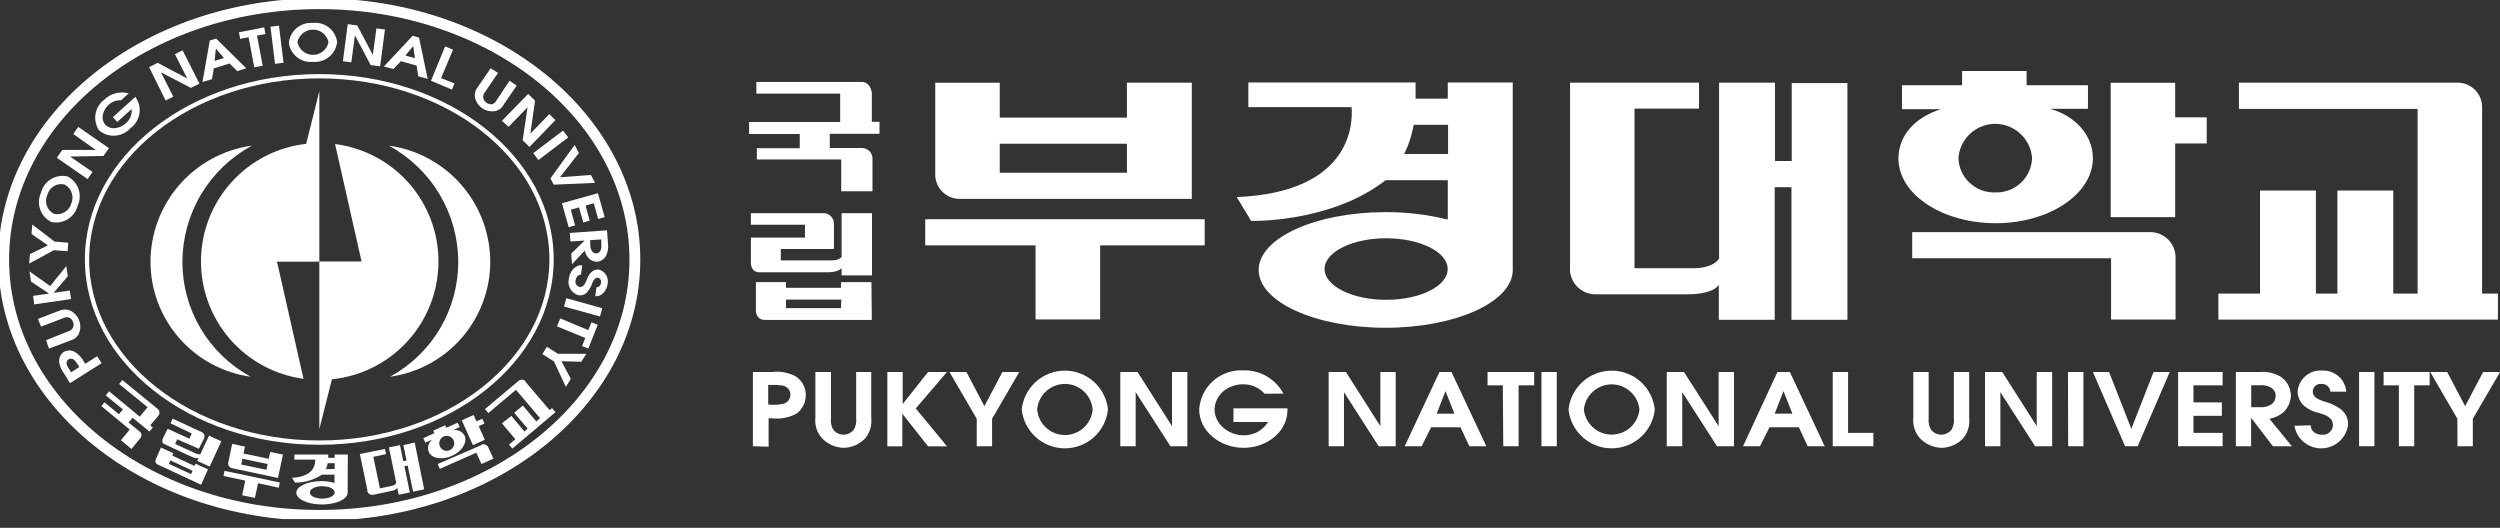 <svg width="180" height="38" viewBox="0 0 180 38" fill="none" xmlns="http://www.w3.org/2000/svg">
<rect x="0" y="0" width="180" height="38" fill="#333333" stroke="none"/>
<g clip-path="url(#clip0_1461_2792)">
<path d="M62.818 11.462V13.773H60.568V11.482H54.493V10.671H57.582V9.648H53.934V8.782H60.493V6.737H54.459V5.898H62.048C62.593 5.898 62.771 6.498 62.771 6.723V8.769H63.323V9.634H59.743V10.657H62.048C62.153 10.655 62.257 10.675 62.353 10.715C62.45 10.755 62.537 10.815 62.61 10.89C62.682 10.966 62.738 11.056 62.774 11.154C62.81 11.253 62.825 11.357 62.818 11.462Z" fill="white"/>
<path d="M60.043 16.132V17.926H56.218V18.751H59.866C60.425 18.751 60.596 18.498 60.596 18.498V15.348H62.784V19.828H60.596V19.303C60.596 19.303 60.391 19.603 59.627 19.603H54.704C54.621 19.61 54.538 19.6 54.459 19.573C54.38 19.546 54.308 19.503 54.248 19.446C54.179 19.364 54.128 19.27 54.096 19.168C54.065 19.066 54.054 18.959 54.063 18.853V17.108H57.957V16.18H54.063V15.348H59.32C59.52 15.357 59.708 15.445 59.843 15.591C59.979 15.738 60.051 15.933 60.043 16.132ZM62.771 23.033H55.086C54.999 23.039 54.912 23.027 54.83 22.998C54.747 22.968 54.672 22.922 54.609 22.862C54.472 22.699 54.406 22.488 54.425 22.276V20.312H56.593V20.721H60.548V20.312H62.743L62.771 23.033ZM60.575 21.573H56.593V22.187H60.548L60.575 21.573Z" fill="white"/>
<path d="M86.737 15.785H66.616V17.667H74.56V22.999H79.21V17.667H86.737V15.785Z" fill="white"/>
<path d="M69.057 14.319H85.81V5.952H81.139V8.468H71.982V5.959H67.339V12.464C67.325 12.7 67.359 12.936 67.439 13.158C67.519 13.38 67.642 13.584 67.803 13.758C67.963 13.931 68.157 14.07 68.373 14.166C68.588 14.263 68.821 14.315 69.057 14.319ZM81.139 10.35V12.437H71.982V10.35H81.139Z" fill="white"/>
<path d="M108.918 5.939H104.24V7.105H101.922V5.939H89.881V7.712H97.313C97.415 8.891 97.313 13.848 89.042 14.189L90.085 15.907C90.085 15.907 95.813 16.057 99.761 12.976H104.24V15.812C102.775 15.447 101.27 15.266 99.761 15.273C94.715 15.273 90.624 17.142 90.624 19.439C90.624 21.737 94.715 23.599 99.761 23.599C104.806 23.599 108.918 21.737 108.918 19.439V5.939ZM101.104 11.087C101.431 10.423 101.661 9.716 101.786 8.987H104.261V11.087H101.104ZM95.37 19.371C95.37 18.144 97.354 17.155 99.802 17.155C102.249 17.155 104.233 18.144 104.233 19.371C104.233 20.599 102.249 21.587 99.802 21.587C97.354 21.587 95.37 20.592 95.37 19.371Z" fill="white"/>
<path d="M178.711 7.793C178.721 7.56 178.685 7.327 178.604 7.107C178.523 6.888 178.4 6.687 178.24 6.515C178.081 6.344 177.89 6.206 177.677 6.109C177.464 6.013 177.234 5.959 177 5.952H161.202V7.841H174.068V21.137H172.316V13.719H168.293V21.137H166.745V13.719H162.722V21.137H159.722V23.012H179.85V21.137H178.711V7.793Z" fill="white"/>
<path d="M113.036 19.344C113.034 19.585 113.08 19.825 113.171 20.048C113.262 20.272 113.396 20.476 113.566 20.647C113.736 20.819 113.938 20.955 114.16 21.049C114.383 21.142 114.622 21.191 114.863 21.192H121.511C121.73 21.192 123.284 21.192 123.755 20.51V23.026H127.778V13.48H128.984V23.026H133.014V5.98H129.005V11.591H127.798V5.952H123.775V18.628C123.257 19.364 121.921 19.31 121.921 19.31H117.686V7.821H122.33V5.952H113.043V19.344H113.036Z" fill="white"/>
<path d="M158.883 8.448H156.613V5.959H151.969V15.635H156.613V10.33H158.883V8.448Z" fill="white"/>
<path d="M154.779 16.712H137.678V18.594H151.997V23.005H156.64V18.519C156.638 18.277 156.589 18.039 156.494 17.817C156.399 17.595 156.261 17.394 156.088 17.226C155.914 17.058 155.709 16.926 155.485 16.837C155.26 16.749 155.02 16.707 154.779 16.712Z" fill="white"/>
<path d="M147.606 7.834H150.333V6.137H145.915V5.114H141.271V6.137H136.942V7.862H139.744C137.814 8.475 136.689 9.812 136.689 11.414C136.689 13.985 139.826 16.071 143.692 16.071C147.558 16.071 150.688 13.957 150.688 11.387C150.688 9.784 149.474 8.353 147.606 7.834ZM143.658 13.855C142.979 13.879 142.318 13.633 141.821 13.17C141.324 12.707 141.03 12.066 141.005 11.387C141.053 10.716 141.354 10.089 141.846 9.631C142.338 9.173 142.985 8.918 143.658 8.918C144.33 8.918 144.977 9.173 145.47 9.631C145.962 10.089 146.262 10.716 146.31 11.387C146.285 12.066 145.992 12.707 145.495 13.17C144.997 13.633 144.337 13.879 143.658 13.855Z" fill="white"/>
<path d="M54.207 32.129V26.783H55.611C56.166 26.719 56.726 26.816 57.227 27.062C57.466 27.201 57.665 27.4 57.804 27.639C57.942 27.878 58.016 28.15 58.018 28.426C58.021 28.691 57.96 28.953 57.842 29.19C57.723 29.427 57.55 29.633 57.336 29.79C56.792 30.076 56.174 30.191 55.563 30.117H55.339V32.163L54.207 32.129ZM55.516 29.142C55.801 29.159 56.088 29.139 56.368 29.081C56.524 29.049 56.665 28.963 56.764 28.838C56.864 28.714 56.917 28.558 56.913 28.399C56.906 28.242 56.845 28.093 56.741 27.977C56.637 27.86 56.495 27.783 56.341 27.758C56.068 27.717 55.791 27.703 55.516 27.717H55.311V29.115L55.516 29.142Z" fill="white"/>
<path d="M59.832 26.783V30.117C59.802 30.363 59.839 30.613 59.941 30.84C60.02 30.98 60.135 31.096 60.274 31.176C60.413 31.256 60.571 31.298 60.732 31.297C60.878 31.298 61.022 31.265 61.152 31.2C61.282 31.134 61.395 31.039 61.482 30.922C61.62 30.678 61.678 30.396 61.645 30.117V26.783H62.73V30.117C62.757 30.375 62.732 30.636 62.657 30.884C62.582 31.132 62.458 31.363 62.293 31.563C62.089 31.776 61.843 31.947 61.572 32.064C61.3 32.181 61.007 32.242 60.711 32.244C60.136 32.22 59.592 31.976 59.191 31.563C59.009 31.362 58.872 31.125 58.788 30.868C58.705 30.611 58.677 30.338 58.707 30.069V26.783H59.832Z" fill="white"/>
<path d="M63.889 26.783H64.993V29.094L66.821 26.783H68.184L65.934 29.408L68.184 32.135H66.821L64.966 29.79V32.135H63.889V26.783Z" fill="white"/>
<path d="M70.325 30.151L68.362 26.783H69.582L70.878 29.244L72.173 26.783H73.387L71.43 30.151V32.129H70.325V30.151Z" fill="white"/>
<path d="M79.776 29.483C79.695 30.25 79.333 30.961 78.76 31.478C78.186 31.994 77.442 32.28 76.67 32.28C75.898 32.28 75.154 31.994 74.58 31.478C74.007 30.961 73.645 30.25 73.564 29.483C73.645 28.715 74.007 28.005 74.58 27.488C75.154 26.972 75.898 26.686 76.67 26.686C77.442 26.686 78.186 26.972 78.76 27.488C79.333 28.005 79.695 28.715 79.776 29.483ZM74.676 29.483C74.717 29.984 74.945 30.452 75.316 30.793C75.686 31.133 76.17 31.322 76.673 31.322C77.176 31.322 77.661 31.133 78.031 30.793C78.401 30.452 78.63 29.984 78.671 29.483C78.63 28.982 78.401 28.514 78.031 28.173C77.661 27.833 77.176 27.643 76.673 27.643C76.17 27.643 75.686 27.833 75.316 28.173C74.945 28.514 74.717 28.982 74.676 29.483Z" fill="white"/>
<path d="M80.662 26.783H81.903L84.385 30.683V26.783H85.49V32.129H84.269L81.767 28.235V32.129H80.662V26.783Z" fill="white"/>
<path d="M91.06 28.351C90.864 28.131 90.621 27.956 90.351 27.838C90.08 27.721 89.787 27.663 89.492 27.669C88.999 27.669 88.519 27.832 88.128 28.133C87.921 28.296 87.753 28.503 87.635 28.739C87.517 28.974 87.453 29.233 87.447 29.497C87.454 29.732 87.508 29.964 87.607 30.178C87.705 30.393 87.845 30.585 88.019 30.744C88.439 31.131 88.989 31.346 89.56 31.344C89.909 31.346 90.252 31.259 90.558 31.091C90.864 30.922 91.121 30.679 91.306 30.383H88.81V29.401H92.697V29.517C92.697 31.078 91.231 32.244 89.533 32.244C87.835 32.244 86.342 31.044 86.342 29.476C86.395 28.685 86.757 27.946 87.35 27.421C87.944 26.895 88.721 26.624 89.513 26.667C90.102 26.648 90.686 26.794 91.196 27.09C91.707 27.385 92.125 27.817 92.403 28.337L91.06 28.351Z" fill="white"/>
<path d="M95.663 26.783H96.904L99.386 30.683V26.783H100.49V32.129H99.263L96.767 28.235V32.129H95.663V26.783Z" fill="white"/>
<path d="M103.64 26.783H104.506L107.015 32.129H105.795L105.154 30.765H103.04L102.358 32.129H101.138L103.64 26.783ZM104.718 29.783L104.077 28.16L103.443 29.783H104.718Z" fill="white"/>
<path d="M108.202 27.744H107.104V26.783H110.459V27.744H109.341V32.129H108.236L108.202 27.744Z" fill="white"/>
<path d="M110.984 26.783H112.088V32.129H110.984V26.783Z" fill="white"/>
<path d="M119.145 29.483C119.065 30.25 118.703 30.961 118.129 31.478C117.556 31.994 116.811 32.28 116.04 32.28C115.268 32.28 114.523 31.994 113.95 31.478C113.376 30.961 113.014 30.25 112.934 29.483C113.014 28.715 113.376 28.005 113.95 27.488C114.523 26.972 115.268 26.686 116.04 26.686C116.811 26.686 117.556 26.972 118.129 27.488C118.703 28.005 119.065 28.715 119.145 29.483ZM114.038 29.483C114.089 29.979 114.321 30.438 114.691 30.773C115.061 31.107 115.541 31.292 116.04 31.292C116.538 31.292 117.019 31.107 117.388 30.773C117.758 30.438 117.991 29.979 118.041 29.483C117.991 28.987 117.758 28.527 117.388 28.193C117.019 27.859 116.538 27.674 116.04 27.674C115.541 27.674 115.061 27.859 114.691 28.193C114.321 28.527 114.089 28.987 114.038 29.483Z" fill="white"/>
<path d="M120.005 26.783H121.246L123.741 30.683V26.783H124.846V32.129H123.625L121.123 28.235V32.129H120.005V26.783Z" fill="white"/>
<path d="M127.975 26.783H128.869L131.378 32.129H130.157L129.516 30.765H127.403L126.721 32.129H125.5L127.975 26.783ZM129.053 29.783L128.412 28.16L127.778 29.783H129.053Z" fill="white"/>
<path d="M131.957 26.783H133.062V31.167H134.882V32.129H131.957V26.783Z" fill="white"/>
<path d="M138.864 26.783V30.117C138.836 30.364 138.876 30.614 138.98 30.84C139.058 30.98 139.171 31.096 139.309 31.176C139.447 31.257 139.605 31.298 139.764 31.297C139.911 31.297 140.056 31.263 140.187 31.198C140.318 31.133 140.433 31.038 140.521 30.922C140.655 30.676 140.71 30.395 140.678 30.117V26.783H141.783V30.117C141.81 30.375 141.785 30.636 141.71 30.884C141.635 31.132 141.511 31.363 141.346 31.563C141.142 31.776 140.896 31.947 140.625 32.064C140.353 32.181 140.06 32.242 139.764 32.244C139.189 32.22 138.645 31.976 138.244 31.563C138.062 31.362 137.925 31.125 137.841 30.868C137.758 30.611 137.73 30.338 137.76 30.069V26.783H138.864Z" fill="white"/>
<path d="M142.921 26.783H144.162L146.644 30.683V26.783H147.756V32.129H146.528L144.026 28.235V32.129H142.921V26.783Z" fill="white"/>
<path d="M148.894 26.783H150.006V32.129H148.908L148.894 26.783Z" fill="white"/>
<path d="M150.688 26.783H151.853L153.456 30.874L155.058 26.783H156.224L153.913 32.129H153.006L150.688 26.783Z" fill="white"/>
<path d="M156.824 26.783H160.029V27.744H157.929V28.972H159.974V29.94H157.929V31.167H160.029V32.129H156.824V26.783Z" fill="white"/>
<path d="M160.983 26.783H162.708C163.254 26.734 163.8 26.866 164.263 27.158C164.47 27.311 164.638 27.509 164.757 27.737C164.875 27.965 164.939 28.217 164.945 28.474C164.93 28.91 164.755 29.324 164.454 29.64C164.159 29.91 163.792 30.088 163.397 30.151L165.013 32.129H163.649L162.081 30.083V32.129H160.983V26.783ZM162.695 29.319C163.005 29.347 163.316 29.268 163.574 29.094C163.66 29.024 163.729 28.935 163.776 28.835C163.823 28.735 163.847 28.625 163.847 28.515C163.851 28.395 163.823 28.277 163.767 28.172C163.711 28.067 163.628 27.978 163.527 27.915C163.277 27.77 162.988 27.708 162.702 27.737H162.088V29.319H162.695Z" fill="white"/>
<path d="M166.37 30.622C166.37 31.051 166.752 31.303 167.195 31.303C167.291 31.311 167.388 31.299 167.479 31.268C167.57 31.238 167.655 31.19 167.727 31.126C167.8 31.063 167.859 30.985 167.901 30.899C167.943 30.812 167.967 30.718 167.972 30.622C167.972 30.035 167.42 29.865 166.929 29.722C166.55 29.643 166.196 29.472 165.899 29.224C165.756 29.094 165.64 28.937 165.559 28.761C165.478 28.585 165.434 28.395 165.429 28.201C165.445 27.986 165.502 27.776 165.599 27.582C165.696 27.389 165.83 27.217 165.993 27.076C166.157 26.935 166.346 26.827 166.551 26.759C166.756 26.692 166.973 26.665 167.188 26.68C167.62 26.658 168.043 26.804 168.369 27.087C168.694 27.371 168.897 27.771 168.934 28.201H167.795C167.778 28.037 167.697 27.886 167.569 27.782C167.441 27.677 167.278 27.627 167.113 27.642C167.036 27.636 166.959 27.647 166.886 27.673C166.813 27.699 166.747 27.74 166.691 27.793C166.635 27.846 166.591 27.911 166.561 27.982C166.532 28.054 166.518 28.131 166.52 28.208C166.52 28.596 166.915 28.747 167.27 28.89C167.684 28.983 168.076 29.152 168.429 29.387C168.632 29.516 168.798 29.696 168.91 29.909C169.021 30.122 169.074 30.361 169.063 30.601C168.997 31.063 168.769 31.486 168.419 31.794C168.069 32.102 167.62 32.275 167.154 32.282C166.687 32.288 166.234 32.128 165.875 31.83C165.516 31.532 165.276 31.115 165.197 30.656L166.37 30.622Z" fill="white"/>
<path d="M169.854 26.783H170.959V32.129H169.854V26.783Z" fill="white"/>
<path d="M172.718 27.744H171.62V26.783H174.934V27.744H173.823V32.129H172.718V27.744Z" fill="white"/>
<path d="M176.932 30.151L174.975 26.783H176.195L177.491 29.244L178.786 26.783H180.007L178.043 30.151V32.129H176.939L176.932 30.151Z" fill="white"/>
<path d="M18.048 27.124C16.047 26.845 14.213 25.852 12.887 24.326C11.561 22.801 10.832 20.847 10.835 18.826C10.844 16.8 11.581 14.845 12.909 13.316C14.238 11.787 16.071 10.786 18.076 10.494H18.123C16.621 11.309 15.365 12.514 14.487 13.98C13.609 15.447 13.141 17.123 13.132 18.832C13.128 20.517 13.576 22.173 14.43 23.625C15.284 25.078 16.513 26.274 17.987 27.09L18.048 27.124Z" fill="white"/>
<path d="M31.569 18.826C31.571 16.751 30.815 14.748 29.444 13.191C28.073 11.634 26.181 10.632 24.124 10.371L26.033 18.826H22.992V30.894L23.899 27.308C26.001 27.095 27.949 26.11 29.366 24.543C30.783 22.976 31.568 20.939 31.569 18.826Z" fill="white"/>
<path d="M22.992 37.106C35.538 37.106 45.711 28.863 45.711 18.696C45.711 8.53 35.538 0.266 22.992 0.266C10.446 0.266 0.266 8.516 0.266 18.683C0.266 28.849 10.439 37.106 22.992 37.106Z" stroke="white" stroke-width="0.78"/>
<path d="M22.992 31.869C32.224 31.869 39.711 25.965 39.711 18.676C39.711 11.387 32.224 5.489 22.992 5.489C13.76 5.489 6.266 11.394 6.266 18.676C6.266 25.958 13.753 31.869 22.992 31.869Z" stroke="white" stroke-width="0.31"/>
<path d="M28.085 27.124C30.087 26.844 31.919 25.85 33.245 24.325C34.571 22.8 35.3 20.847 35.299 18.826C35.289 16.8 34.553 14.845 33.224 13.316C31.895 11.787 30.062 10.786 28.058 10.494H28.01C29.511 11.31 30.766 12.515 31.642 13.982C32.519 15.448 32.986 17.124 32.994 18.832C32.999 20.517 32.552 22.172 31.699 23.624C30.847 25.076 29.62 26.273 28.146 27.09L28.085 27.124Z" fill="white"/>
<path d="M22.044 10.357C19.977 10.589 18.067 11.568 16.672 13.11C15.277 14.652 14.494 16.652 14.47 18.731C14.447 20.811 15.185 22.827 16.544 24.4C17.904 25.974 19.792 26.996 21.853 27.274L19.944 18.839H22.992V6.566L22.044 10.357Z" fill="white"/>
<path d="M7.316 26.149L5.039 27.587L4.623 26.906C4.433 26.664 4.308 26.378 4.262 26.074C4.245 25.932 4.267 25.789 4.326 25.659C4.385 25.529 4.478 25.418 4.596 25.337C4.717 25.27 4.853 25.234 4.991 25.234C5.13 25.234 5.266 25.27 5.387 25.337C5.68 25.518 5.916 25.778 6.068 26.087L6.137 26.19L6.996 25.651L7.316 26.149ZM5.652 26.333C5.573 26.194 5.48 26.063 5.373 25.944C5.319 25.882 5.246 25.841 5.165 25.828C5.084 25.814 5.001 25.828 4.93 25.869C4.865 25.92 4.819 25.992 4.8 26.073C4.782 26.153 4.791 26.238 4.827 26.312C4.894 26.45 4.972 26.582 5.059 26.708L5.121 26.803L5.714 26.428L5.652 26.333Z" fill="white"/>
<path d="M3.321 24.492L4.889 23.864C5.01 23.834 5.12 23.767 5.202 23.674C5.255 23.604 5.288 23.522 5.298 23.436C5.309 23.35 5.297 23.263 5.264 23.183C5.237 23.107 5.194 23.039 5.137 22.982C5.081 22.925 5.012 22.882 4.937 22.855C4.797 22.823 4.651 22.845 4.527 22.917L2.959 23.517L2.727 22.965L4.289 22.364C4.41 22.311 4.541 22.283 4.674 22.283C4.807 22.283 4.938 22.311 5.059 22.364C5.349 22.505 5.575 22.749 5.693 23.048C5.812 23.347 5.814 23.68 5.7 23.98C5.646 24.108 5.563 24.222 5.458 24.313C5.352 24.404 5.228 24.47 5.093 24.506L3.525 25.099L3.321 24.492Z" fill="white"/>
<path d="M2.468 21.915L2.38 21.301L3.532 21.137L2.23 20.271L2.127 19.542L3.614 20.599L4.773 19.16L4.882 19.889L3.859 21.083L5.025 20.919L5.114 21.533L2.468 21.915Z" fill="white"/>
<path d="M3.88 18.014L2.1 18.976L2.155 18.294L3.45 17.667L2.271 16.848L2.325 16.166L3.927 17.394L4.916 17.476L4.868 18.089L3.88 18.014Z" fill="white"/>
<path d="M4.855 12.703C5.229 12.888 5.515 13.212 5.653 13.606C5.79 14 5.768 14.432 5.591 14.81C5.491 15.214 5.236 15.563 4.882 15.782C4.528 16.001 4.102 16.073 3.696 15.982C3.321 15.798 3.033 15.475 2.894 15.081C2.755 14.687 2.776 14.254 2.952 13.876C3.053 13.47 3.308 13.12 3.664 12.9C4.02 12.681 4.447 12.61 4.855 12.703ZM3.893 15.396C4.157 15.455 4.433 15.409 4.664 15.27C4.895 15.13 5.064 14.907 5.134 14.646C5.242 14.399 5.251 14.12 5.159 13.867C5.068 13.613 4.884 13.404 4.643 13.282C4.38 13.22 4.104 13.264 3.873 13.405C3.642 13.545 3.475 13.77 3.409 14.032C3.294 14.278 3.281 14.558 3.371 14.814C3.462 15.069 3.649 15.278 3.893 15.396Z" fill="white"/>
<path d="M4.091 11.36L4.487 10.794H6.893L5.277 9.648L5.632 9.137L7.841 10.664L7.453 11.23L5.046 11.271L6.662 12.382L6.307 12.894L4.091 11.36Z" fill="white"/>
<path d="M8.714 7.221C8.552 7.211 8.39 7.234 8.238 7.289C8.085 7.344 7.946 7.43 7.828 7.541C7.624 7.722 7.479 7.959 7.412 8.223C7.379 8.355 7.377 8.492 7.407 8.625C7.436 8.758 7.496 8.881 7.582 8.987C7.67 9.076 7.777 9.144 7.895 9.186C8.013 9.229 8.139 9.244 8.264 9.232C8.568 9.204 8.854 9.074 9.075 8.864C9.219 8.739 9.33 8.582 9.4 8.405C9.47 8.228 9.497 8.037 9.478 7.848L8.441 8.782L8.128 8.434L9.744 6.975L9.778 7.023C10.015 7.369 10.107 7.794 10.034 8.207C9.962 8.62 9.73 8.988 9.389 9.232C9.107 9.547 8.714 9.739 8.292 9.769C7.871 9.798 7.455 9.662 7.132 9.389C6.9 9.043 6.808 8.622 6.877 8.211C6.945 7.8 7.168 7.431 7.5 7.18C7.729 6.956 8.012 6.795 8.322 6.715C8.632 6.635 8.958 6.638 9.266 6.723L8.714 7.221Z" fill="white"/>
<path d="M10.732 4.834L11.353 4.521L13.48 5.652L12.594 3.9L13.146 3.621L14.36 6.021L13.746 6.328L11.591 5.209L12.478 6.962L11.925 7.234L10.732 4.834Z" fill="white"/>
<path d="M15.103 2.918L15.56 2.775L17.728 4.916L17.08 5.121L16.528 4.568L15.396 4.923L15.26 5.7L14.578 5.905L15.103 2.918ZM16.126 4.18L15.546 3.498L15.451 4.384L16.126 4.18Z" fill="white"/>
<path d="M17.898 2.68L17.292 2.796L17.203 2.325L19.023 1.971L19.112 2.448L18.505 2.564L18.914 4.732L18.308 4.848L17.898 2.68Z" fill="white"/>
<path d="M19.473 1.923L20.087 1.848L20.414 4.521L19.801 4.596L19.473 1.923Z" fill="white"/>
<path d="M24.274 3.027C24.229 3.442 24.024 3.822 23.703 4.088C23.383 4.354 22.971 4.485 22.555 4.452C22.142 4.499 21.727 4.383 21.399 4.128C21.07 3.873 20.854 3.5 20.796 3.089C20.836 2.674 21.037 2.291 21.355 2.022C21.674 1.753 22.085 1.62 22.501 1.65C22.918 1.6 23.338 1.716 23.671 1.974C24.002 2.232 24.219 2.611 24.274 3.027ZM21.417 3.027C21.467 3.287 21.606 3.522 21.81 3.69C22.014 3.859 22.27 3.951 22.535 3.951C22.8 3.951 23.056 3.859 23.26 3.69C23.464 3.522 23.603 3.287 23.653 3.027C23.597 2.773 23.455 2.545 23.252 2.382C23.048 2.219 22.796 2.13 22.535 2.13C22.274 2.13 22.021 2.219 21.818 2.382C21.615 2.545 21.473 2.773 21.417 3.027Z" fill="white"/>
<path d="M25.037 1.739L25.719 1.827L26.844 3.955L27.103 2.046L27.717 2.121L27.369 4.773L26.687 4.684L25.555 2.543L25.296 4.487L24.69 4.405L25.037 1.739Z" fill="white"/>
<path d="M29.708 2.577L30.172 2.707L30.792 5.68L30.11 5.489L30.001 4.725L28.863 4.405L28.324 4.971L27.642 4.787L29.708 2.577ZM29.872 4.193L29.756 3.314L29.19 3.996L29.872 4.193Z" fill="white"/>
<path d="M32.047 3.341L32.619 3.58L31.76 5.625L32.728 6.007L32.538 6.45L31.031 5.816L32.047 3.341Z" fill="white"/>
<path d="M35.858 5.25L34.931 6.614C34.847 6.71 34.795 6.829 34.781 6.955C34.782 7.042 34.804 7.127 34.846 7.203C34.888 7.279 34.947 7.343 35.02 7.391C35.081 7.439 35.151 7.473 35.226 7.492C35.301 7.511 35.38 7.514 35.456 7.5C35.585 7.441 35.69 7.34 35.756 7.214L36.683 5.816L37.201 6.164L36.267 7.528C36.207 7.646 36.121 7.749 36.016 7.83C35.911 7.911 35.79 7.969 35.66 7.998C35.343 8.053 35.016 7.985 34.745 7.81C34.475 7.634 34.281 7.363 34.201 7.05C34.174 6.916 34.177 6.777 34.21 6.644C34.243 6.51 34.305 6.386 34.392 6.28L35.326 4.916L35.858 5.25Z" fill="white"/>
<path d="M38.026 6.764L38.524 7.248L38.183 9.628L39.547 8.216L39.99 8.646L38.122 10.582L37.631 10.098L37.986 7.718L36.622 9.13L36.138 8.7L38.026 6.764Z" fill="white"/>
<path d="M40.536 9.403L40.911 9.894L38.763 11.523L38.395 11.025L40.536 9.403Z" fill="white"/>
<path d="M41.374 10.439L41.681 11.012L40.317 12.764L42.547 12.594L42.847 13.166L39.867 13.296L39.629 12.846L41.374 10.439Z" fill="white"/>
<path d="M43.052 13.91L43.536 15.635L43.065 15.764L42.752 14.632L42.158 14.803L42.458 15.88L41.995 16.017L41.688 14.932L41.095 15.096L41.408 16.228L40.945 16.357L40.461 14.632L43.052 13.91Z" fill="white"/>
<path d="M43.706 16.582L43.774 17.544C43.818 17.84 43.77 18.142 43.638 18.41C43.576 18.529 43.486 18.63 43.375 18.706C43.264 18.782 43.137 18.831 43.004 18.846C42.782 18.849 42.567 18.766 42.404 18.614C42.253 18.455 42.149 18.256 42.104 18.042L41.183 19.023L41.129 18.26L42.097 17.319L41.068 17.387L41.027 16.773L43.706 16.582ZM42.499 17.626C42.495 17.798 42.545 17.967 42.642 18.11C42.678 18.154 42.724 18.19 42.776 18.213C42.828 18.237 42.885 18.248 42.943 18.246C43.005 18.239 43.064 18.217 43.115 18.181C43.166 18.145 43.208 18.097 43.236 18.042C43.298 17.896 43.318 17.735 43.29 17.578V17.237L42.492 17.292L42.499 17.626Z" fill="white"/>
<path d="M41.838 19.773C41.627 19.773 41.477 19.944 41.443 20.189C41.418 20.289 41.433 20.394 41.485 20.482C41.538 20.57 41.623 20.634 41.722 20.66C42.015 20.701 42.138 20.408 42.247 20.142C42.312 19.941 42.422 19.756 42.568 19.603C42.64 19.534 42.725 19.48 42.819 19.446C42.913 19.412 43.013 19.398 43.113 19.405C43.333 19.466 43.521 19.609 43.639 19.804C43.757 20 43.795 20.232 43.747 20.455C43.679 20.967 43.283 21.383 42.861 21.321L42.943 20.694C43.03 20.689 43.112 20.651 43.173 20.588C43.234 20.524 43.268 20.441 43.27 20.353C43.28 20.314 43.281 20.272 43.275 20.232C43.268 20.192 43.253 20.154 43.23 20.12C43.208 20.086 43.178 20.057 43.144 20.035C43.11 20.013 43.071 19.998 43.031 19.992C42.833 19.992 42.731 20.176 42.649 20.367C42.579 20.59 42.468 20.798 42.322 20.98C42.246 21.086 42.142 21.168 42.021 21.216C41.9 21.265 41.768 21.277 41.64 21.253C41.395 21.181 41.188 21.018 41.061 20.797C40.934 20.576 40.897 20.314 40.958 20.067C41.033 19.501 41.449 19.044 41.913 19.105L41.838 19.773Z" fill="white"/>
<path d="M43.365 22.194L43.202 22.787L40.611 22.071L40.774 21.471L43.365 22.194Z" fill="white"/>
<path d="M42.356 23.769L42.588 23.203L43.038 23.387L42.356 25.099L41.906 24.915L42.145 24.335L40.099 23.496L40.338 22.924L42.356 23.769Z" fill="white"/>
<path d="M40.174 25.474H42.22L41.852 26.046L40.42 26.006L41.102 27.281L40.74 27.853L39.888 26.026L39.049 25.494L39.377 24.969L40.174 25.474Z" fill="white"/>
<path d="M25.044 32.728H24.096V32.967H23.633V32.728H21.198V33.09H22.699C22.699 33.328 22.699 34.324 21.028 34.399L21.239 34.747C21.93 34.753 22.606 34.554 23.183 34.174H24.083V34.774C23.79 34.691 23.487 34.645 23.183 34.638C22.16 34.638 21.335 35.013 21.335 35.476C21.335 35.94 22.16 36.322 23.183 36.322C24.206 36.322 25.03 35.94 25.03 35.476L25.044 32.728ZM23.462 33.772C23.528 33.638 23.574 33.496 23.599 33.349H24.096V33.772H23.462ZM22.31 35.456C22.31 35.204 22.705 35.006 23.203 35.006C23.701 35.006 24.096 35.204 24.096 35.456C24.096 35.708 23.694 35.899 23.203 35.899C22.712 35.899 22.31 35.715 22.31 35.456Z" fill="white"/>
<path d="M20.148 34.74L16.166 33.901L16.091 34.27L17.66 34.604L17.435 35.66L18.355 35.851L18.58 34.794L20.067 35.115L20.148 34.74Z" fill="white"/>
<path d="M16.712 33.71L19.439 34.29L20.012 34.413L20.373 32.728L19.453 32.538L19.351 33.035L17.53 32.654L17.639 32.156L16.719 31.958L16.446 33.247C16.43 33.295 16.423 33.345 16.428 33.396C16.433 33.446 16.448 33.495 16.474 33.539C16.499 33.583 16.533 33.621 16.574 33.651C16.615 33.68 16.662 33.7 16.712 33.71ZM19.269 33.41L19.18 33.826L17.367 33.444L17.455 33.029L19.269 33.41Z" fill="white"/>
<path d="M14.68 31.583L14.319 32.313L12.764 31.631L12.607 31.965L14.094 32.647C14.319 32.756 14.435 32.688 14.435 32.688L15.048 31.365L15.935 31.774L15.096 33.594L14.203 33.185L14.305 32.967C14.305 32.967 14.162 33.056 13.855 32.913L11.857 31.985C11.822 31.972 11.791 31.952 11.764 31.926C11.737 31.9 11.715 31.869 11.7 31.835C11.677 31.741 11.689 31.641 11.735 31.556L12.069 30.874L13.637 31.583L13.807 31.208L12.273 30.478L12.43 30.144L14.571 31.133C14.643 31.18 14.693 31.253 14.714 31.337C14.734 31.42 14.722 31.508 14.68 31.583ZM14.482 34.904L11.366 33.451C11.294 33.422 11.235 33.366 11.203 33.294C11.178 33.203 11.191 33.105 11.237 33.022L11.591 32.224L12.478 32.633L12.403 32.803L14.005 33.547L14.08 33.383L14.973 33.792L14.482 34.904ZM13.862 33.895L12.273 33.151L12.157 33.397L13.76 34.14L13.862 33.895Z" fill="white"/>
<path d="M10.105 31.542L9.464 32.326L8.707 31.699L9.341 30.928L7.296 29.238L7.521 28.965L8.564 29.824L8.85 29.476L7.616 28.467L7.855 28.174L10.064 30.001L10.623 29.319L8.578 27.649L8.809 27.362L11.387 29.469C11.446 29.535 11.479 29.62 11.479 29.708C11.479 29.796 11.446 29.881 11.387 29.947L10.814 30.628L11.005 30.778L10.766 31.072L9.546 30.076L9.259 30.424L10.03 31.051C10.069 31.077 10.102 31.11 10.128 31.15C10.153 31.189 10.17 31.234 10.177 31.28C10.184 31.326 10.181 31.373 10.169 31.419C10.156 31.464 10.135 31.506 10.105 31.542Z" fill="white"/>
<path d="M26.435 35.333C26.455 35.429 26.512 35.514 26.593 35.569C26.675 35.624 26.775 35.645 26.872 35.626L28.187 35.347C28.228 35.347 28.535 35.272 28.603 35.122L28.706 35.62L29.51 35.456L29.115 33.567L29.353 33.52L29.742 35.401L30.54 35.231L29.858 31.863L29.04 32.047L29.272 33.158L29.033 33.206L28.801 32.047L28.003 32.21L28.528 34.774C28.46 34.944 28.194 34.985 28.194 34.985L27.356 35.163L26.878 32.892L27.799 32.694L27.717 32.326L25.91 32.688L26.462 35.333H26.435Z" fill="white"/>
<path d="M34.726 30.151L34.31 30.335L34.099 29.878L33.247 30.267L34.051 32.047L34.91 31.658L34.467 30.683L34.883 30.492L34.726 30.151Z" fill="white"/>
<path d="M34.658 32.047L31.508 33.41L31.665 33.758L34.297 32.592L34.665 33.41L35.524 33.022L35.149 32.197C35.129 32.153 35.1 32.113 35.064 32.081C35.028 32.048 34.986 32.023 34.94 32.006C34.895 31.989 34.846 31.982 34.798 31.985C34.749 31.987 34.702 31.999 34.658 32.019" fill="white"/>
<path d="M32.599 30.976L33.097 30.751L32.953 30.431L32.135 30.799L32.047 30.622L31.194 31.003L31.276 31.188L30.478 31.549L30.622 31.869L31.14 31.638C31 31.737 30.898 31.88 30.85 32.045C30.802 32.209 30.81 32.385 30.874 32.544C31.085 33.015 31.835 33.138 32.551 32.817C33.267 32.497 33.663 31.849 33.451 31.372C33.372 31.222 33.245 31.102 33.092 31.031C32.938 30.959 32.765 30.94 32.599 30.976ZM32.374 32.415C32.251 32.47 32.112 32.476 31.985 32.431C31.859 32.387 31.754 32.296 31.692 32.176C31.64 32.081 31.618 31.971 31.629 31.863C31.64 31.755 31.684 31.653 31.755 31.57C31.825 31.487 31.919 31.427 32.024 31.398C32.129 31.37 32.24 31.374 32.343 31.41C32.446 31.446 32.535 31.512 32.599 31.6C32.664 31.688 32.7 31.793 32.703 31.902C32.707 32.011 32.677 32.118 32.618 32.209C32.559 32.301 32.474 32.373 32.374 32.415Z" fill="white"/>
<path d="M37.856 27.471C37.797 27.397 37.711 27.349 37.616 27.337C37.522 27.326 37.427 27.352 37.351 27.41L34.917 29.456L35.163 29.742L37.147 28.065L38.886 30.11L38.613 30.342L37.645 29.197L37.024 29.722L37.992 30.867L37.754 31.065L36.82 29.947L36.138 30.478L37.106 31.624L36.642 32.013L36.888 32.299L39.997 29.674L39.745 29.387L39.574 29.531L37.829 27.485" fill="white"/>
</g>
<defs>
<clipPath id="clip0_1461_2792">
<rect width="180" height="37.372" fill="white"/>
</clipPath>
</defs>
</svg>
